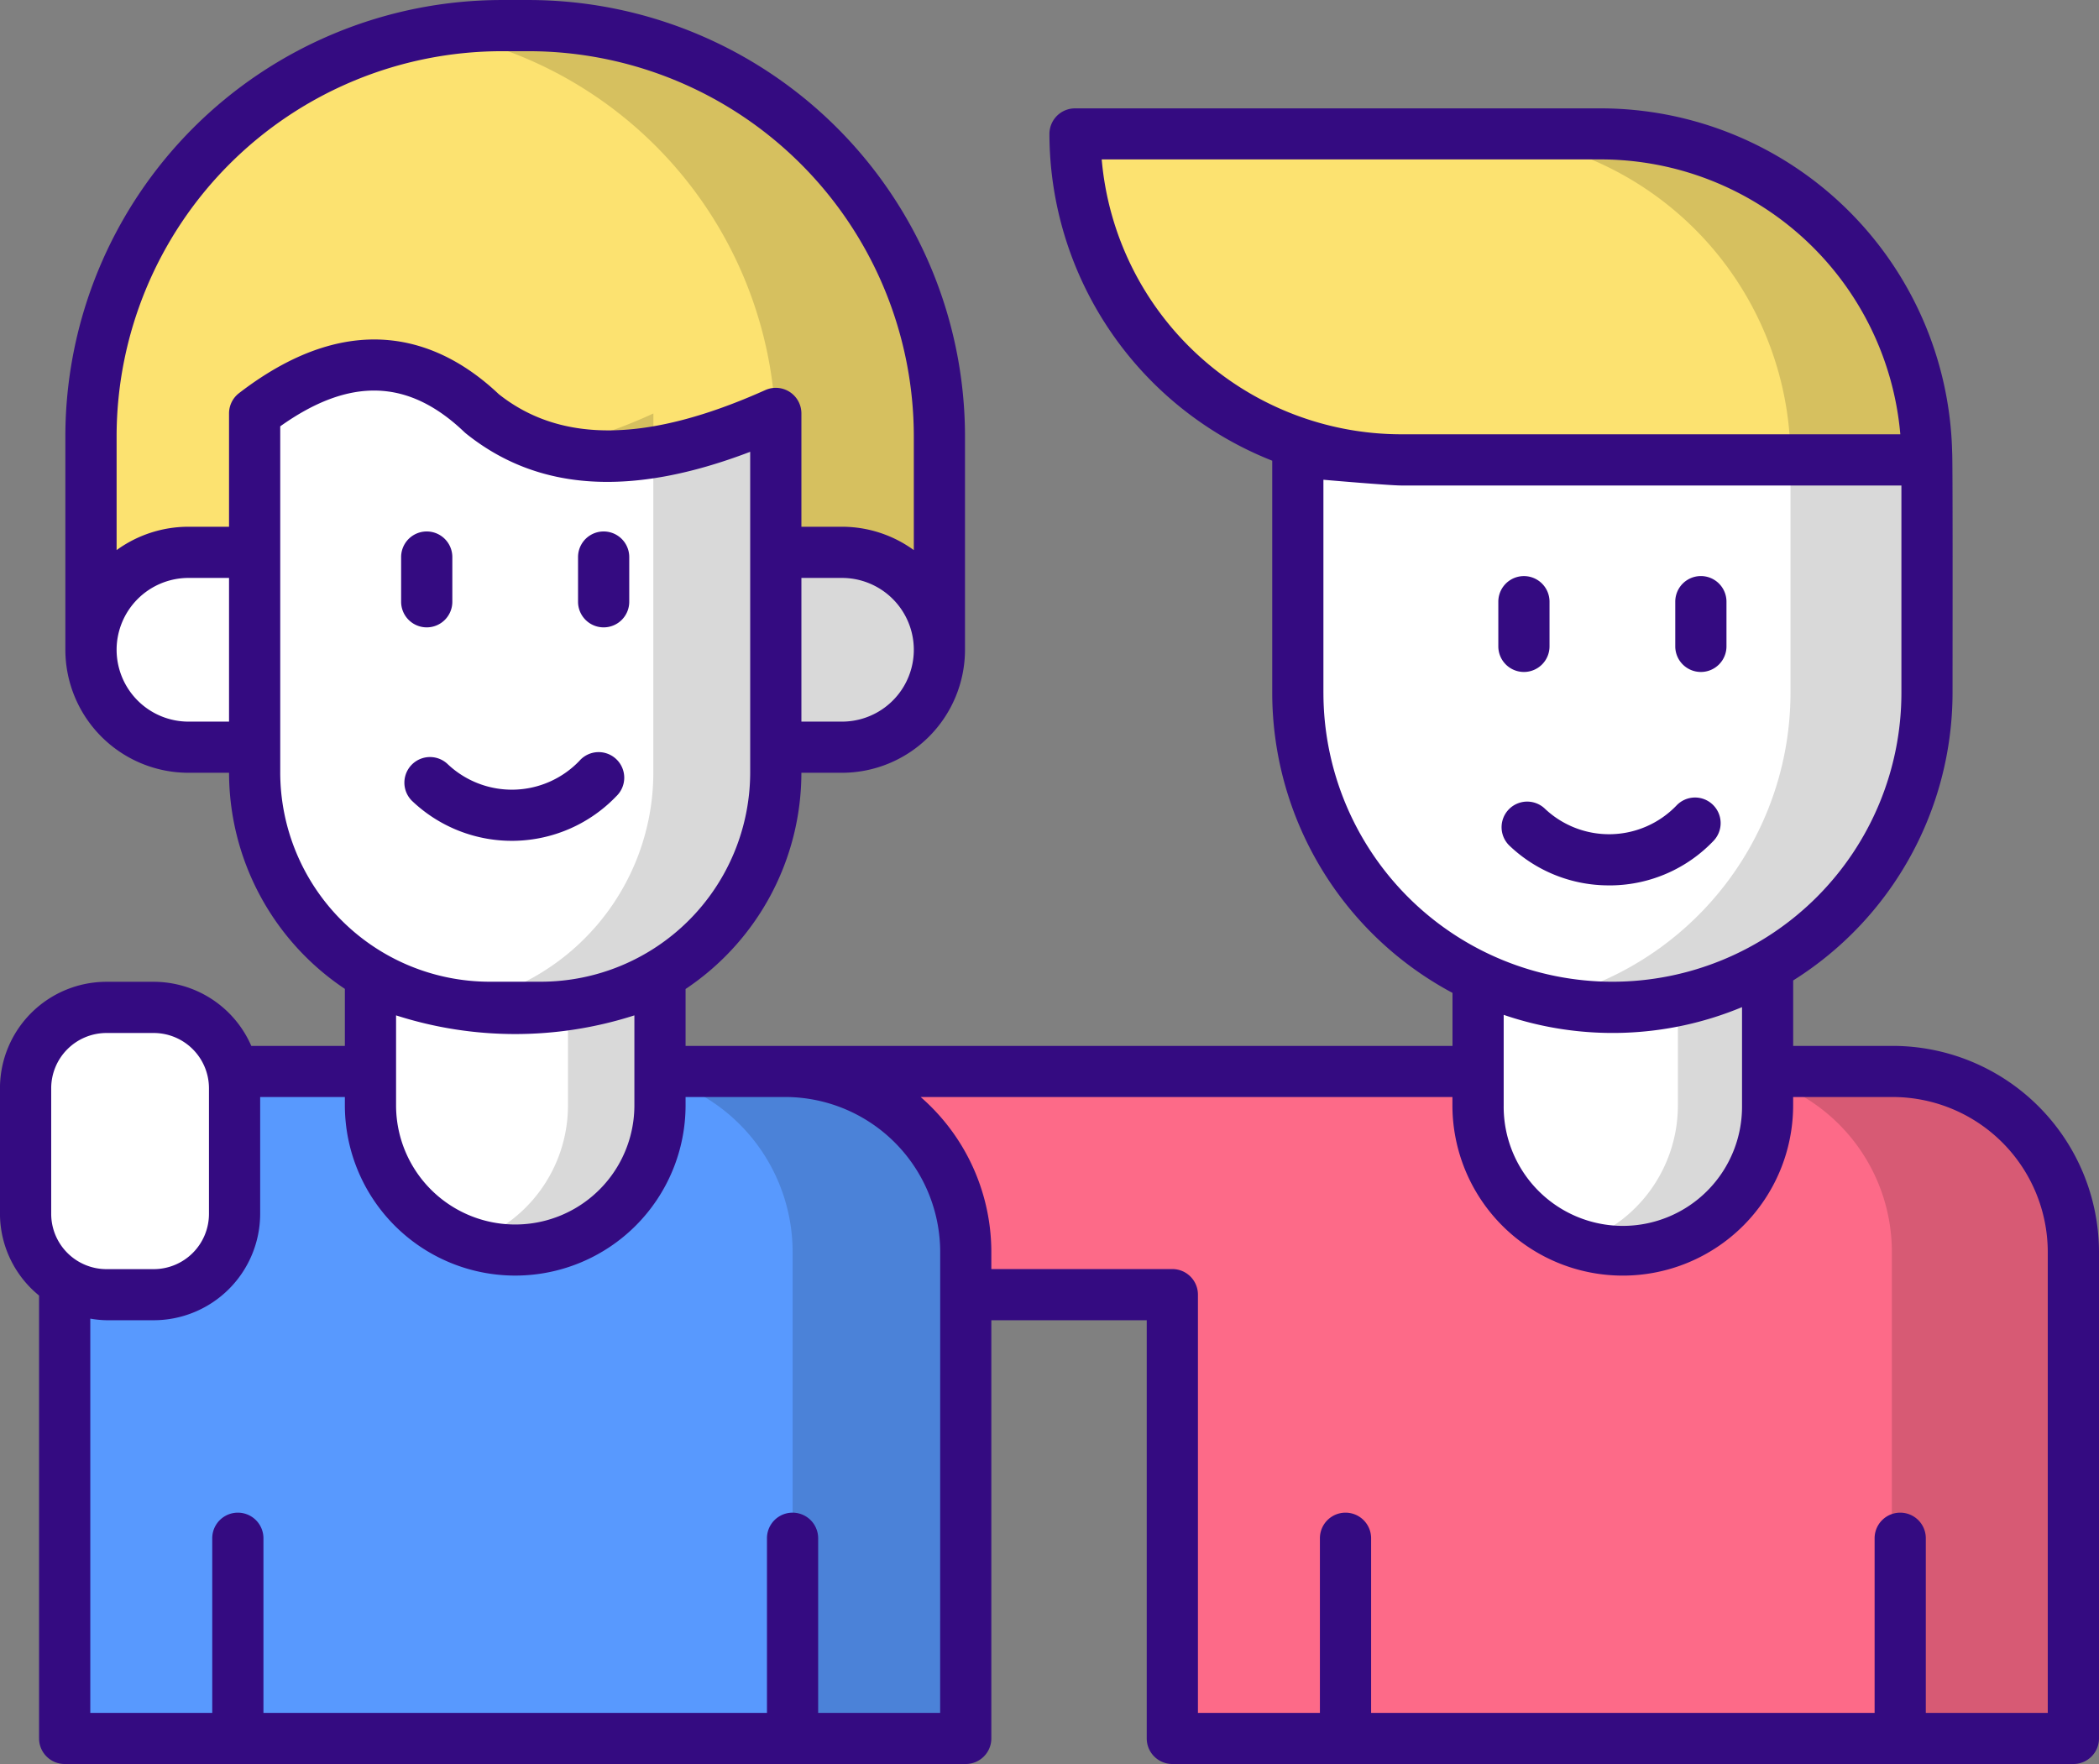 <svg xmlns="http://www.w3.org/2000/svg" width="130.651" height="109.8" viewBox="0 0 130.651 109.8">
  <rect x="0" y="0" width="130.651" height="109.8" fill="#808080" stroke="none"/>
  <g id="_x30_5_Friend" transform="translate(-6.002 -45.899)">
    <g id="Grupo_1112712" data-name="Grupo 1112712" transform="translate(6.002 45.899)">
      <path id="Trazado_900917" data-name="Trazado 900917" d="M193.026,301.119h68.945a11.242,11.242,0,0,1,11.242,11.242v30.274H217.128V315.014H193.489Z" transform="translate(-144.156 -234.429)" fill="#fd6a88"/>
      <path id="Trazado_900918" data-name="Trazado 900918" d="M436.172,312.364v30.273H424.878V312.364a11.236,11.236,0,0,0-11.242-11.242h11.293A11.236,11.236,0,0,1,436.172,312.364Z" transform="translate(-307.12 -234.431)" opacity="0.15"/>
      <path id="Trazado_900919" data-name="Trazado 900919" d="M376.119,257.5v13.5a9.011,9.011,0,0,1-18.022,0V257.5Z" transform="translate(-266.093 -202.211)" fill="#fff"/>
      <path id="Trazado_900920" data-name="Trazado 900920" d="M393.72,257.512v13.5a9,9,0,0,1-9.012,9.012,8.7,8.7,0,0,1-2.779-.446,9,9,0,0,0,6.208-8.566v-13.5Z" transform="translate(-283.698 -202.217)" opacity="0.15"/>
      <path id="Trazado_900921" data-name="Trazado 900921" d="M77.5,312.361v30.274H21.412V312.361a11.242,11.242,0,0,1,11.242-11.242h33.6A11.243,11.243,0,0,1,77.5,312.361Z" transform="translate(-17.385 -234.429)" fill="#5899fe"/>
      <path id="Trazado_900922" data-name="Trazado 900922" d="M173.8,312.364v30.273H163.027V312.364a11.244,11.244,0,0,0-11.242-11.242h10.771A11.236,11.236,0,0,1,173.8,312.364Z" transform="translate(-113.691 -234.431)" opacity="0.15"/>
      <path id="Trazado_900923" data-name="Trazado 900923" d="M112.269,257.5v13.5a9.011,9.011,0,1,1-18.022,0V257.5Z" transform="translate(-71.188 -202.211)" fill="#fff"/>
      <path id="Trazado_900924" data-name="Trazado 900924" d="M129.652,257.512v13.5a9,9,0,0,1-9.012,9.012,8.824,8.824,0,0,1-2.855-.472,8.992,8.992,0,0,0,6.144-8.54v-13.5Z" transform="translate(-88.576 -202.217)" opacity="0.15"/>
      <path id="Trazado_900925" data-name="Trazado 900925" d="M25.106,290.881v7.82a5.033,5.033,0,0,1-5.033,5.033H17.131A5.033,5.033,0,0,1,12.1,298.7v-7.82a5.033,5.033,0,0,1,5.033-5.033h2.942A5.033,5.033,0,0,1,25.106,290.881Z" transform="translate(-10.505 -223.148)" fill="#fff"/>
      <path id="Trazado_900926" data-name="Trazado 900926" d="M80.492,77.552v13.3H27.684v-13.3A25.555,25.555,0,0,1,53.239,52h1.7A25.555,25.555,0,0,1,80.492,77.552Z" transform="translate(-22.018 -50.404)" fill="#fce270"/>
      <path id="Trazado_900927" data-name="Trazado 900927" d="M140.745,77.559V90.853H130.561V77.559a25.548,25.548,0,0,0-21.312-25.2A24.556,24.556,0,0,1,113.494,52h1.7A25.562,25.562,0,0,1,140.745,77.559Z" transform="translate(-82.27 -50.407)" opacity="0.15"/>
      <path id="Trazado_900928" data-name="Trazado 900928" d="M99.1,135.851V158.2a14.617,14.617,0,0,1-14.617,14.617H81.276A14.617,14.617,0,0,1,66.659,158.2V135.851c5.361-4.131,10.042-3.916,14.145,0,4.511,3.626,10.544,3.474,18.294,0Z" transform="translate(-50.809 -110.117)" fill="#fff"/>
      <path id="Trazado_900929" data-name="Trazado 900929" d="M134.2,144.391v22.345a14.62,14.62,0,0,1-14.62,14.62h-3.2a14.036,14.036,0,0,1-2.205-.166,14.619,14.619,0,0,0,12.4-14.454V146.813A31.069,31.069,0,0,0,134.2,144.391Z" transform="translate(-85.909 -118.655)" opacity="0.15"/>
      <path id="Trazado_900930" data-name="Trazado 900930" d="M143.514,144.391v2.422a14.86,14.86,0,0,1-6.412-.242A32.305,32.305,0,0,0,143.514,144.391Z" transform="translate(-102.845 -118.655)" opacity="0.15"/>
      <path id="Trazado_900931" data-name="Trazado 900931" d="M37.868,177.469V189.6H33.749a6.065,6.065,0,1,1,0-12.13h4.119Z" transform="translate(-22.018 -143.089)" fill="#fff"/>
      <path id="Trazado_900932" data-name="Trazado 900932" d="M190.8,177.469V189.6h4.119a6.065,6.065,0,1,0,0-12.13H190.8Z" transform="translate(-142.514 -143.089)" fill="#fff"/>
      <path id="Trazado_900933" data-name="Trazado 900933" d="M200.987,183.531a6.065,6.065,0,0,1-6.067,6.067H190.8V177.464h4.117a6.049,6.049,0,0,1,6.067,6.067Z" transform="translate(-142.514 -143.086)" opacity="0.15"/>
      <path id="Trazado_900934" data-name="Trazado 900934" d="M191.357,193.549a5.943,5.943,0,0,1-.548,2.524v-5.048A5.942,5.942,0,0,1,191.357,193.549Z" transform="translate(-142.518 -153.103)" opacity="0.15"/>
      <path id="Trazado_900935" data-name="Trazado 900935" d="M315.112,98.075H282.377a20.3,20.3,0,0,1-20.3-20.3h32.735A20.3,20.3,0,0,1,315.112,98.075Z" transform="translate(-195.167 -69.449)" fill="#fce270"/>
      <path id="Trazado_900936" data-name="Trazado 900936" d="M383.644,98.062h-8.5A20.3,20.3,0,0,0,354.85,77.757h8.489A20.3,20.3,0,0,1,383.644,98.062Z" transform="translate(-263.695 -69.432)" opacity="0.15"/>
      <path id="Trazado_900937" data-name="Trazado 900937" d="M354.315,154.083v14.85a19.581,19.581,0,0,1-39.163,0v-14.85Z" transform="translate(-234.37 -125.814)" fill="#fff"/>
      <path id="Trazado_900938" data-name="Trazado 900938" d="M397.661,154.1v14.85a19.586,19.586,0,0,1-19.591,19.578,20.234,20.234,0,0,1-4.245-.459,19.6,19.6,0,0,0,15.334-19.12V154.1Z" transform="translate(-277.711 -125.825)" opacity="0.15"/>
      <g id="Grupo_1112711" data-name="Grupo 1112711" transform="translate(0 0)">
        <path id="Trazado_900939" data-name="Trazado 900939" d="M123.817,111h-6.2v-4.074a21.159,21.159,0,0,0,9.92-17.9c0-3.228.019-14.481-.025-14.982a21.9,21.9,0,0,0-21.864-21.4H72.916a1.593,1.593,0,0,0-1.593,1.593A21.909,21.909,0,0,0,85.191,74.575V89.017A21.189,21.189,0,0,0,96.412,107.7V111H48.675v-3.541A16.2,16.2,0,0,0,55.884,94H58.41a7.667,7.667,0,0,0,7.658-7.659v-13.3A27.179,27.179,0,0,0,38.92,45.9h-1.7a27.18,27.18,0,0,0-27.15,27.148v13.3A7.667,7.667,0,0,0,17.732,94h2.527a16.2,16.2,0,0,0,7.209,13.451V111H21.643a6.631,6.631,0,0,0-6.072-3.99H12.628A6.634,6.634,0,0,0,6,113.631v7.82a6.587,6.587,0,0,0,2.434,5.088v27.566a1.593,1.593,0,0,0,1.593,1.593H66.114a1.593,1.593,0,0,0,1.593-1.593V128.077h9.673v26.028a1.593,1.593,0,0,0,1.593,1.593H135.06a1.593,1.593,0,0,0,1.593-1.593V123.831A12.851,12.851,0,0,0,123.817,111ZM74.577,55.822h31.074a18.73,18.73,0,0,1,18.635,17.109H93.212A18.73,18.73,0,0,1,74.577,55.822Zm13.8,33.2V75.761c.129.013,4.128.357,4.835.357h31.142v12.9a17.988,17.988,0,1,1-35.976,0Zm26.056,19.569v6.108a7.418,7.418,0,1,1-14.835,0v-5.631A20.97,20.97,0,0,0,114.434,108.587ZM58.41,90.816H55.885V81.872H58.41a4.472,4.472,0,0,1,0,8.944ZM37.223,49.086h1.7A23.989,23.989,0,0,1,62.882,73.048V80.14a7.607,7.607,0,0,0-4.471-1.454H55.885V71.633a1.594,1.594,0,0,0-2.246-1.454c-7.271,3.259-12.7,3.342-16.594.252-3.338-3.159-8.837-5.706-16.166-.06a1.592,1.592,0,0,0-.621,1.262v7.053H17.733A7.608,7.608,0,0,0,13.26,80.14V73.048A23.99,23.99,0,0,1,37.223,49.086ZM13.26,86.344a4.477,4.477,0,0,1,4.472-4.472h2.526v8.944H17.733A4.477,4.477,0,0,1,13.26,86.344Zm10.185,7.638V72.435c4.328-3.08,7.98-2.963,11.452.351.032.031.067.061.1.089,4.477,3.6,10.283,3.979,17.7,1.146V93.982a13.039,13.039,0,0,1-13.024,13.023H36.47A13.039,13.039,0,0,1,23.445,93.982ZM45.489,109.1v5.6a7.417,7.417,0,1,1-14.834,0v-5.6A24.243,24.243,0,0,0,45.489,109.1Zm-36.3,4.536a3.443,3.443,0,0,1,3.439-3.439H15.57a3.443,3.443,0,0,1,3.439,3.439v7.82a3.443,3.443,0,0,1-3.439,3.44H12.628a3.443,3.443,0,0,1-3.439-3.44Zm55.332,38.881H56.928v-10.87a1.593,1.593,0,0,0-3.187,0v10.87H22.4v-10.87a1.593,1.593,0,0,0-3.187,0v10.87H11.622V127.976a6.543,6.543,0,0,0,1.006.1H15.57a6.634,6.634,0,0,0,6.626-6.626v-7.269h5.272v.512a10.6,10.6,0,1,0,21.207,0v-.512h6.2a9.661,9.661,0,0,1,9.649,9.649Zm68.945,0h-7.593v-10.87a1.593,1.593,0,1,0-3.187,0v10.87H91.346v-10.87a1.593,1.593,0,1,0-3.187,0v10.87H80.567V126.484a1.593,1.593,0,0,0-1.593-1.593H67.707v-1.06a12.8,12.8,0,0,0-4.4-9.649h33.1v.512a10.6,10.6,0,1,0,21.208,0v-.512h6.2a9.661,9.661,0,0,1,9.649,9.649v28.682Z" transform="translate(-6.002 -45.899)" fill="#340b81"/>
        <path id="Trazado_900940" data-name="Trazado 900940" d="M376.751,236.316a1.591,1.591,0,0,0-2.252.049,5.819,5.819,0,0,1-8.225.177,1.594,1.594,0,0,0-2.206,2.3,8.946,8.946,0,0,0,6.224,2.5l.2,0a8.941,8.941,0,0,0,6.308-2.773,1.594,1.594,0,0,0-.049-2.253Z" transform="translate(-270.142 -186.232)" fill="#340b81"/>
        <path id="Trazado_900941" data-name="Trazado 900941" d="M364.506,189.091A1.593,1.593,0,0,0,366.1,187.5v-2.783a1.593,1.593,0,1,0-3.187,0V187.5A1.593,1.593,0,0,0,364.506,189.091Z" transform="translate(-269.651 -147.265)" fill="#340b81"/>
        <path id="Trazado_900942" data-name="Trazado 900942" d="M406.66,189.091a1.593,1.593,0,0,0,1.593-1.593v-2.783a1.593,1.593,0,1,0-3.187,0V187.5A1.593,1.593,0,0,0,406.66,189.091Z" transform="translate(-300.79 -147.265)" fill="#340b81"/>
        <path id="Trazado_900943" data-name="Trazado 900943" d="M115.442,227.944a1.593,1.593,0,1,0-2.3-2.2,5.818,5.818,0,0,1-8.225.177,1.594,1.594,0,0,0-2.206,2.3A9.005,9.005,0,0,0,115.442,227.944Z" transform="translate(-77.079 -178.384)" fill="#340b81"/>
        <path id="Trazado_900944" data-name="Trazado 900944" d="M103.149,178.466a1.593,1.593,0,0,0,1.593-1.593V174.09a1.593,1.593,0,1,0-3.187,0v2.783A1.594,1.594,0,0,0,103.149,178.466Z" transform="translate(-76.587 -139.416)" fill="#340b81"/>
        <path id="Trazado_900945" data-name="Trazado 900945" d="M145.3,178.466a1.593,1.593,0,0,0,1.593-1.593V174.09a1.593,1.593,0,1,0-3.187,0v2.783A1.594,1.594,0,0,0,145.3,178.466Z" transform="translate(-107.726 -139.416)" fill="#340b81"/>
      </g>
    </g>
  </g>
</svg>
